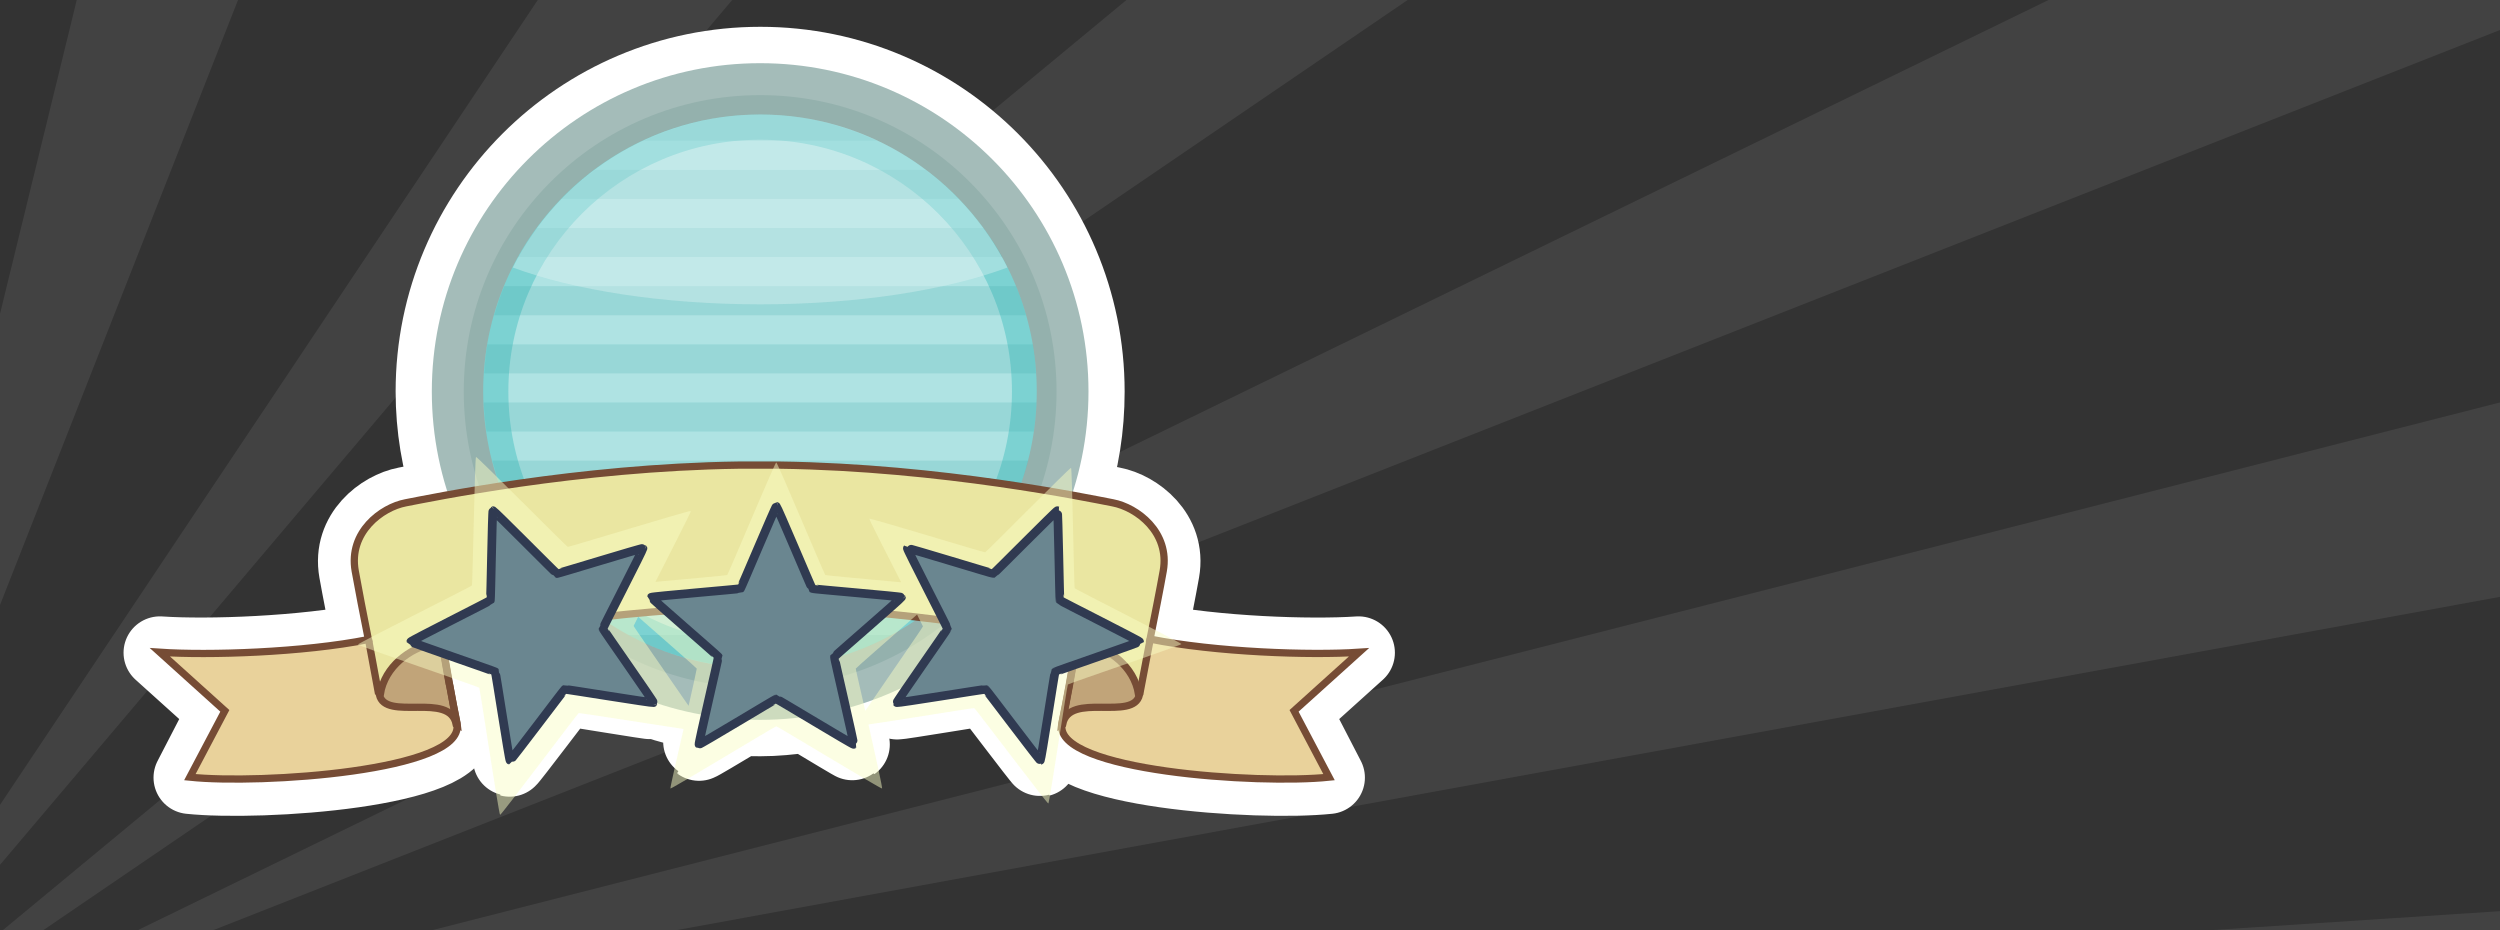 <?xml version="1.0" encoding="UTF-8" standalone="no"?>
<!-- Created with Inkscape (http://www.inkscape.org/) -->
<svg
   xmlns:svg="http://www.w3.org/2000/svg"
   xmlns="http://www.w3.org/2000/svg"
   version="1.0"
   width="100%"
   height="100%"
   viewBox="0 0 172 64"
   id="svg2">
  <rect x="0" y="0" width="172" height="64" fill="#333333" stroke="none"/>
  <defs
     id="defs4" />
  <path
     d="M 5.281,0 L 0,21.594 L 0,41.625 L 16.375,0 L 5.281,0 z M 37,0 L 0,55.375 L 0,59.5 L 50.375,0 L 37,0 z M 77.5,0 L 0.188,64 L 2.969,64 L 96.844,0 L 77.5,0 z M 140.938,0 L 9.469,64 L 14.656,64 L 172,2.062 L 172,0 L 140.938,0 z M 172,27.688 L 29.719,64 L 46.5,64 L 172,41.062 L 172,27.688 z M 172,62.688 L 152.031,64 L 172,64 L 172,62.688 z"
     id="rect3352"
     style="opacity:1;fill:#ffffff;fill-opacity:0.078;fill-rule:evenodd;stroke:none;stroke-width:0.1;stroke-linecap:butt;stroke-linejoin:miter;marker:none;marker-start:none;marker-mid:none;marker-end:none;stroke-miterlimit:4;stroke-dasharray:none;stroke-dashoffset:0;stroke-opacity:1;visibility:visible;display:inline;overflow:visible;enable-background:accumulate" />
  <path
     d="M 52.312,4.344 C 39.843,4.344 29.719,14.468 29.719,26.938 C 29.719,29.43 30.128,31.82 30.875,34.062 C 29.402,34.327 28.34,34.542 27.906,34.625 C 26.258,34.939 23.967,36.645 24.438,39.312 C 24.649,40.511 25.016,42.347 25.344,44 C 20.851,44.899 14.34,45.133 11,44.906 L 15.438,48.906 L 13.062,53.5 C 17.932,54.015 32.11,53.059 31.438,49.812 C 31.159,48.467 30.866,46.723 30.562,45 C 32.23,45.587 34.039,46.221 34.062,46.25 C 34.102,46.297 35.003,52.297 35.062,52.312 C 35.122,52.328 38.787,47.46 38.844,47.438 C 38.901,47.415 44.905,48.427 44.938,48.375 C 44.938,48.374 44.878,48.256 44.875,48.25 C 46.051,48.66 47.276,48.976 48.531,49.188 C 48.328,50.093 48.077,51.206 48.094,51.219 C 48.121,51.239 49.593,50.359 51.031,49.5 C 51.447,49.523 51.891,49.531 52.312,49.531 C 53.377,49.531 54.412,49.424 55.438,49.281 C 56.976,50.2 58.688,51.241 58.719,51.219 C 58.739,51.204 58.458,49.943 58.188,48.75 C 59.739,48.331 61.225,47.753 62.625,47.031 C 62.273,47.547 61.71,48.361 61.719,48.375 C 61.752,48.427 67.755,47.415 67.812,47.438 C 67.87,47.46 71.534,52.328 71.594,52.312 C 71.654,52.297 72.554,46.297 72.594,46.25 C 72.602,46.24 73.402,45.978 73.781,45.844 C 73.524,47.246 73.259,48.712 73.031,49.812 C 72.358,53.059 86.537,54.015 91.406,53.5 L 89.031,48.906 L 93.469,44.906 C 90.122,45.133 83.618,44.904 79.125,44 C 79.453,42.347 79.82,40.511 80.031,39.312 C 80.502,36.645 78.21,34.939 76.562,34.625 C 76.139,34.544 75.164,34.318 73.75,34.062 C 74.495,31.821 74.875,29.428 74.875,26.938 C 74.875,14.468 64.782,4.344 52.312,4.344 z"
     id="path3321"
     style="fill:none;fill-opacity:1;fill-rule:evenodd;stroke:#ffffff;stroke-width:5;stroke-linecap:butt;stroke-linejoin:round;marker:none;marker-start:none;marker-mid:none;marker-end:none;stroke-miterlimit:4;stroke-dasharray:none;stroke-dashoffset:0;stroke-opacity:1;visibility:visible;display:inline;overflow:visible;enable-background:accumulate" />
  <path
     d="M 65.538,34.159 C 65.538,46.635 55.424,56.749 42.948,56.749 C 30.472,56.749 20.359,46.635 20.359,34.159 C 20.359,21.683 30.472,11.57 42.948,11.57 C 55.424,11.57 65.538,21.683 65.538,34.159 z"
     transform="translate(9.35,-7.223)"
     id="path3249"
     style="fill:#a4bcb9;fill-opacity:1;fill-rule:evenodd;stroke:none;stroke-width:0.1;stroke-linecap:butt;stroke-linejoin:round;marker:none;marker-start:none;marker-mid:none;marker-end:none;stroke-miterlimit:4;stroke-dasharray:none;stroke-dashoffset:0;stroke-opacity:1;visibility:visible;display:inline;overflow:visible;enable-background:accumulate" />
  <path
     d="M 72.691,26.936 C 72.691,38.199 63.561,47.329 52.299,47.329 C 41.036,47.329 31.906,38.199 31.906,26.936 C 31.906,15.674 41.036,6.544 52.299,6.544 C 63.561,6.544 72.691,15.674 72.691,26.936 z"
     id="path3170"
     style="fill:#94b1ad;fill-opacity:1;fill-rule:evenodd;stroke:none;stroke-width:0.1;stroke-linecap:butt;stroke-linejoin:round;marker:none;marker-start:none;marker-mid:none;marker-end:none;stroke-miterlimit:4;stroke-dasharray:none;stroke-dashoffset:0;stroke-opacity:1;visibility:visible;display:inline;overflow:visible;enable-background:accumulate" />
  <path
     d="M 65.538,34.159 C 65.538,46.635 55.424,56.749 42.948,56.749 C 30.472,56.749 20.359,46.635 20.359,34.159 C 20.359,21.683 30.472,11.57 42.948,11.57 C 55.424,11.57 65.538,21.683 65.538,34.159 z"
     transform="matrix(0.843,0,0,0.843,16.08,-1.87)"
     id="path3276"
     style="fill:#7cd2d2;fill-opacity:1;fill-rule:evenodd;stroke:none;stroke-width:0.1;stroke-linecap:butt;stroke-linejoin:round;marker:none;marker-start:none;marker-mid:none;marker-end:none;stroke-miterlimit:4;stroke-dasharray:none;stroke-dashoffset:0;stroke-opacity:1;visibility:visible;display:inline;overflow:visible;enable-background:accumulate" />
  <path
     d="M 30.009,41.98 C 28.582,44.53 16.103,45.232 11.009,44.886 L 15.455,48.903 L 13.071,53.48 C 17.94,53.995 32.119,53.039 31.446,49.793 C 31.001,47.646 30.423,44.389 30.009,41.98 z"
     id="path3228"
     style="fill:#e9d29b;fill-opacity:1;fill-rule:evenodd;stroke:none;stroke-width:0.1;stroke-linecap:butt;stroke-linejoin:miter;marker:none;marker-start:none;marker-mid:none;marker-end:none;stroke-miterlimit:4;stroke-dasharray:none;stroke-dashoffset:0;stroke-opacity:1;visibility:visible;display:inline;overflow:visible;enable-background:accumulate" />
  <path
     d="M 74.488,41.98 C 75.915,44.53 88.394,45.232 93.488,44.886 L 89.042,48.903 L 91.426,53.48 C 86.557,53.995 72.378,53.039 73.051,49.793 C 73.496,47.646 74.074,44.389 74.488,41.98 z"
     id="path3244"
     style="fill:#e9d29b;fill-opacity:1;fill-rule:evenodd;stroke:none;stroke-width:0.1;stroke-linecap:butt;stroke-linejoin:miter;marker:none;marker-start:none;marker-mid:none;marker-end:none;stroke-miterlimit:4;stroke-dasharray:none;stroke-dashoffset:0;stroke-opacity:1;visibility:visible;display:inline;overflow:visible;enable-background:accumulate" />
  <path
     d="M 69.622,26.936 C 69.622,36.504 61.866,44.26 52.299,44.26 C 42.731,44.26 34.975,36.504 34.975,26.936 C 34.975,17.369 42.731,9.613 52.299,9.613 C 61.866,9.613 69.622,17.369 69.622,26.936 z"
     id="path2398"
     style="fill:#afe3e3;fill-opacity:1;fill-rule:evenodd;stroke:none;stroke-width:0.1;stroke-linecap:butt;stroke-linejoin:round;marker:none;marker-start:none;marker-mid:none;marker-end:none;stroke-miterlimit:4;stroke-dasharray:none;stroke-dashoffset:0;stroke-opacity:1;visibility:visible;display:inline;overflow:visible;enable-background:accumulate" />
  <path
     d="M 52.312,7.875 C 49.433,7.875 46.697,8.544 44.25,9.688 L 60.344,9.688 C 57.897,8.544 55.192,7.875 52.312,7.875 z M 40.938,11.688 C 40.118,12.3 39.335,12.954 38.625,13.688 L 65.969,13.688 C 65.268,12.965 64.495,12.292 63.688,11.688 L 40.938,11.688 z M 36.938,15.688 C 36.467,16.329 36.045,16.988 35.656,17.688 L 68.969,17.688 C 68.58,16.988 68.127,16.33 67.656,15.688 L 36.938,15.688 z M 34.688,19.688 C 34.42,20.336 34.196,21.006 34,21.688 L 70.594,21.688 C 70.398,21.006 70.174,20.336 69.906,19.688 L 34.688,19.688 z M 33.531,23.688 C 33.419,24.341 33.357,25.013 33.312,25.688 L 71.281,25.688 C 71.237,25.013 71.175,24.341 71.062,23.688 L 33.531,23.688 z M 33.281,27.688 C 33.308,28.365 33.373,29.03 33.469,29.688 L 71.125,29.688 C 71.22,29.03 71.286,28.365 71.312,27.688 L 33.281,27.688 z M 33.875,31.688 C 34.051,32.37 34.253,33.036 34.5,33.688 L 70.094,33.688 C 70.342,33.034 70.574,32.373 70.75,31.688 L 33.875,31.688 z M 35.406,35.688 C 35.764,36.377 36.126,37.05 36.562,37.688 L 68.031,37.688 C 68.468,37.049 68.861,36.378 69.219,35.688 L 35.406,35.688 z M 38.188,39.688 C 38.838,40.407 39.529,41.074 40.281,41.688 L 64.312,41.688 C 65.068,41.071 65.785,40.411 66.438,39.688 L 38.188,39.688 z M 43.219,43.688 C 45.018,44.665 47.003,45.332 49.094,45.688 L 55.5,45.688 C 57.591,45.332 59.576,44.665 61.375,43.688 L 43.219,43.688 z"
     id="path3374"
     style="fill:#39a6a6;fill-opacity:0.191;fill-rule:evenodd;stroke:none;stroke-width:0.1;stroke-linecap:butt;stroke-linejoin:round;marker:none;marker-start:none;marker-mid:none;marker-end:none;stroke-miterlimit:4;stroke-dasharray:none;stroke-dashoffset:0;stroke-opacity:1;visibility:visible;display:inline;overflow:visible;enable-background:accumulate" />
  <path
     d="M 50.821,32.011 C 39.679,32.168 29.563,34.291 27.915,34.605 C 26.267,34.919 23.975,36.625 24.446,39.293 C 24.917,41.961 26.103,47.761 26.103,47.761 L 26.165,47.761 C 26.467,45.823 28.266,44.585 29.634,44.324 C 31.268,44.013 41.229,41.919 52.259,41.73 C 63.276,41.922 73.22,44.013 74.853,44.324 C 76.221,44.585 78.019,45.823 78.321,47.761 L 78.384,47.761 C 78.384,47.761 79.569,41.961 80.04,39.293 C 80.511,36.625 78.219,34.919 76.571,34.605 C 74.923,34.291 64.807,32.168 53.665,32.011 C 53.533,32.008 50.962,32.009 50.821,32.011 z"
     id="path2453"
     style="fill:#eae6a1;fill-opacity:1;fill-rule:evenodd;stroke:none;stroke-width:0.1;stroke-linecap:butt;stroke-linejoin:round;stroke-miterlimit:4;stroke-dasharray:none;stroke-opacity:1" />
  <path
     d="M 30.415,44.199 C 30.183,44.239 29.752,44.302 29.634,44.324 C 28.266,44.585 26.467,45.823 26.165,47.761 L 26.103,47.761 L 26.103,47.793 C 26.498,49.653 30.948,47.568 31.384,49.824 L 31.446,49.855 C 31.443,49.835 31.45,49.813 31.446,49.793 C 31.125,48.241 30.764,46.17 30.415,44.199 z"
     id="path3233"
     style="fill:#c1a479;fill-opacity:1;fill-rule:evenodd;stroke:none;stroke-width:0.1;stroke-linecap:butt;stroke-linejoin:miter;marker:none;marker-start:none;marker-mid:none;marker-end:none;stroke-miterlimit:4;stroke-dasharray:none;stroke-dashoffset:0;stroke-opacity:1;visibility:visible;display:inline;overflow:visible;enable-background:accumulate" />
  <path
     d="M 74.082,44.199 C 74.314,44.239 74.745,44.302 74.863,44.324 C 76.232,44.585 78.03,45.823 78.332,47.761 L 78.395,47.761 L 78.395,47.793 C 77.999,49.653 73.549,47.568 73.113,49.824 L 73.051,49.855 C 73.054,49.835 73.047,49.813 73.051,49.793 C 73.373,48.241 73.734,46.17 74.082,44.199 z"
     id="path3246"
     style="fill:#c1a479;fill-opacity:1;fill-rule:evenodd;stroke:none;stroke-width:0.1;stroke-linecap:butt;stroke-linejoin:miter;marker:none;marker-start:none;marker-mid:none;marker-end:none;stroke-miterlimit:4;stroke-dasharray:none;stroke-dashoffset:0;stroke-opacity:1;visibility:visible;display:inline;overflow:visible;enable-background:accumulate" />
  <g
     id="g3184">
    <path
       d="M 30.415,44.199 C 30.183,44.239 29.752,44.302 29.634,44.324 C 28.266,44.585 26.467,45.823 26.165,47.761 L 26.103,47.761 L 26.103,47.793 C 26.498,49.653 30.948,47.568 31.384,49.824 L 31.446,49.855 C 31.443,49.835 31.45,49.813 31.446,49.793 C 31.125,48.241 30.764,46.17 30.415,44.199 z"
       id="path3268"
       style="opacity:1;fill:none;fill-opacity:1;fill-rule:evenodd;stroke:#764c35;stroke-width:0.5;stroke-linecap:butt;stroke-linejoin:miter;marker:none;marker-start:none;marker-mid:none;marker-end:none;stroke-miterlimit:4;stroke-dasharray:none;stroke-dashoffset:0;stroke-opacity:1;visibility:visible;display:inline;overflow:visible;enable-background:accumulate" />
    <path
       d="M 74.082,44.199 C 74.314,44.239 74.745,44.302 74.863,44.324 C 76.232,44.585 78.03,45.823 78.332,47.761 L 78.395,47.761 L 78.395,47.793 C 77.999,49.653 73.549,47.568 73.113,49.824 L 73.051,49.855 C 73.054,49.835 73.047,49.813 73.051,49.793 C 73.373,48.241 73.734,46.17 74.082,44.199 z"
       id="path3270"
       style="opacity:1;fill:none;fill-opacity:1;fill-rule:evenodd;stroke:#764c35;stroke-width:0.5;stroke-linecap:butt;stroke-linejoin:miter;marker:none;marker-start:none;marker-mid:none;marker-end:none;stroke-miterlimit:4;stroke-dasharray:none;stroke-dashoffset:0;stroke-opacity:1;visibility:visible;display:inline;overflow:visible;enable-background:accumulate" />
    <path
       d="M 25.351,43.983 L 26.048,47.748"
       id="path3272"
       style="opacity:1;fill:none;fill-opacity:1;fill-rule:evenodd;stroke:#764c35;stroke-width:0.5;stroke-linecap:butt;stroke-linejoin:miter;marker:none;marker-start:none;marker-mid:none;marker-end:none;stroke-miterlimit:4;stroke-dasharray:none;stroke-dashoffset:0;stroke-opacity:1;visibility:visible;display:inline;overflow:visible;enable-background:accumulate" />
    <path
       d="M 79.141,43.948 L 78.409,47.783"
       id="path3274"
       style="opacity:1;fill:none;fill-opacity:1;fill-rule:evenodd;stroke:#764c35;stroke-width:0.5;stroke-linecap:butt;stroke-linejoin:miter;marker:none;marker-start:none;marker-mid:none;marker-end:none;stroke-miterlimit:4;stroke-dasharray:none;stroke-dashoffset:0;stroke-opacity:1;visibility:visible;display:inline;overflow:visible;enable-background:accumulate" />
    <path
       d="M 50.812,32 C 39.67,32.157 29.554,34.28 27.906,34.594 C 26.258,34.908 23.967,36.613 24.438,39.281 C 24.649,40.481 25.016,42.346 25.344,44 C 20.851,44.899 14.339,45.101 11,44.875 L 15.469,48.906 L 13.062,53.469 C 17.902,53.98 31.925,53.042 31.438,49.844 C 31.434,49.824 31.442,49.801 31.438,49.781 C 31.283,49.036 31.112,48.087 30.938,47.156 C 30.932,47.125 30.912,47.094 30.906,47.062 C 30.758,46.268 30.645,45.565 30.5,44.75 C 30.467,44.562 30.439,44.374 30.406,44.188 C 30.404,44.177 30.408,44.167 30.406,44.156 C 33.01,43.645 42.024,41.894 52.25,41.719 C 62.492,41.897 71.523,43.683 74.094,44.188 C 73.925,45.141 73.762,46.132 73.594,47.062 C 73.413,48.031 73.223,49.009 73.062,49.781 C 73.058,49.801 73.066,49.824 73.062,49.844 C 72.575,53.042 86.598,53.98 91.438,53.469 L 89.031,48.906 L 93.5,44.875 C 90.152,45.102 83.619,44.873 79.125,43.969 C 79.451,42.323 79.821,40.473 80.031,39.281 C 80.502,36.613 78.21,34.908 76.562,34.594 C 74.915,34.28 64.799,32.157 53.656,32 C 53.525,31.996 50.953,31.997 50.812,32 z"
       id="path3172"
       style="fill:none;fill-opacity:1;fill-rule:evenodd;stroke:#764c35;stroke-width:0.5;stroke-linecap:butt;stroke-linejoin:miter;marker:none;marker-start:none;marker-mid:none;marker-end:none;stroke-miterlimit:4;stroke-dasharray:none;stroke-dashoffset:0;stroke-opacity:1;visibility:visible;display:inline;overflow:visible;enable-background:accumulate" />
  </g>
  <path
     d="M 32.75,31.438 C 32.668,31.47 32.516,40.206 32.469,40.281 C 32.422,40.356 24.619,44.256 24.625,44.344 C 24.631,44.432 32.912,47.245 32.969,47.312 C 33.025,47.38 34.321,56.041 34.406,56.062 C 34.492,56.084 39.73,49.095 39.812,49.062 C 39.873,49.038 44.546,49.781 47.031,50.156 C 46.568,52.192 46.091,54.225 46.125,54.25 C 46.193,54.3 53.322,49.969 53.406,49.969 C 53.491,49.969 60.619,54.3 60.688,54.25 C 60.724,54.223 60.246,52.02 59.75,49.844 C 61.712,49.564 66.968,48.693 67.031,48.719 C 67.108,48.75 72.045,55.302 72.125,55.281 C 72.205,55.261 73.416,47.157 73.469,47.094 C 73.522,47.03 81.276,44.395 81.281,44.312 C 81.287,44.23 73.982,40.539 73.938,40.469 C 73.893,40.399 73.764,32.218 73.688,32.188 C 73.611,32.157 67.862,37.98 67.781,38 C 67.701,38.02 59.866,35.624 59.812,35.688 C 59.781,35.725 60.929,37.958 62,40.062 C 59.621,39.844 56.821,39.592 56.781,39.562 C 56.713,39.513 53.491,31.812 53.406,31.812 C 53.322,31.812 50.1,39.513 50.031,39.562 C 49.993,39.59 47.408,39.82 45.094,40.031 C 46.259,37.742 47.566,35.198 47.531,35.156 C 47.475,35.088 39.148,37.647 39.062,37.625 C 38.977,37.603 32.832,31.405 32.75,31.438 z M 63.094,42.281 C 63.174,42.444 63.501,43.085 63.5,43.094 C 63.496,43.157 60.822,47.009 59.531,48.906 C 59.231,47.587 58.866,46.028 58.875,46 C 58.891,45.95 61.252,43.898 63.094,42.281 z M 43.906,42.438 C 45.72,44.029 47.922,45.952 47.938,46 C 47.946,46.025 47.623,47.469 47.375,48.562 C 45.905,46.421 43.598,43.123 43.594,43.062 C 43.593,43.056 43.861,42.532 43.906,42.438 z"
     id="path3191"
     style="fill:#fafdc5;fill-opacity:0.477;fill-rule:evenodd;stroke:none;stroke-width:0.939;stroke-linecap:butt;stroke-linejoin:round;marker:none;marker-start:none;marker-mid:none;marker-end:none;stroke-miterlimit:4;stroke-dasharray:none;stroke-dashoffset:0;stroke-opacity:1;visibility:visible;display:inline;overflow:visible;enable-background:accumulate" />
  <path
     d="M 27.61,26.629 C 27.695,26.629 30.963,34.419 31.032,34.469 C 31.101,34.519 39.519,35.22 39.545,35.301 C 39.572,35.382 33.173,40.897 33.147,40.978 C 33.121,41.06 35.055,49.282 34.986,49.332 C 34.917,49.383 27.695,45.001 27.61,45.001 C 27.524,45.001 20.302,49.383 20.233,49.332 C 20.164,49.282 22.099,41.06 22.072,40.978 C 22.046,40.897 15.648,35.382 15.674,35.301 C 15.7,35.22 24.118,34.519 24.187,34.469 C 24.257,34.419 27.524,26.629 27.61,26.629 z"
     transform="matrix(0.721,0,0,0.721,33.506,15.642)"
     id="path3251"
     style="fill:#6a8690;fill-opacity:1;fill-rule:evenodd;stroke:#303a51;stroke-width:0.832;stroke-linecap:butt;stroke-linejoin:round;marker:none;marker-start:none;marker-mid:none;marker-end:none;stroke-miterlimit:4;stroke-dasharray:none;stroke-dashoffset:0;stroke-opacity:1;visibility:visible;display:inline;overflow:visible;enable-background:accumulate" />
  <path
     d="M 27.61,26.629 C 27.695,26.629 30.963,34.419 31.032,34.469 C 31.101,34.519 39.519,35.22 39.545,35.301 C 39.572,35.382 33.173,40.897 33.147,40.978 C 33.121,41.06 35.055,49.282 34.986,49.332 C 34.917,49.383 27.695,45.001 27.61,45.001 C 27.524,45.001 20.302,49.383 20.233,49.332 C 20.164,49.282 22.099,41.06 22.072,40.978 C 22.046,40.897 15.648,35.382 15.674,35.301 C 15.7,35.22 24.118,34.519 24.187,34.469 C 24.257,34.419 27.524,26.629 27.61,26.629 z"
     transform="matrix(0.669,-0.269,0.269,0.669,8.283,24.748)"
     id="path3253"
     style="fill:#6a8690;fill-opacity:1;fill-rule:evenodd;stroke:#303a51;stroke-width:0.832;stroke-linecap:butt;stroke-linejoin:round;marker:none;marker-start:none;marker-mid:none;marker-end:none;stroke-miterlimit:4;stroke-dasharray:none;stroke-dashoffset:0;stroke-opacity:1;visibility:visible;display:inline;overflow:visible;enable-background:accumulate" />
  <path
     d="M 27.61,26.629 C 27.695,26.629 30.963,34.419 31.032,34.469 C 31.101,34.519 39.519,35.22 39.545,35.301 C 39.572,35.382 33.173,40.897 33.147,40.978 C 33.121,41.06 35.055,49.282 34.986,49.332 C 34.917,49.383 27.695,45.001 27.61,45.001 C 27.524,45.001 20.302,49.383 20.233,49.332 C 20.164,49.282 22.099,41.06 22.072,40.978 C 22.046,40.897 15.648,35.382 15.674,35.301 C 15.7,35.22 24.118,34.519 24.187,34.469 C 24.257,34.419 27.524,26.629 27.61,26.629 z"
     transform="matrix(-0.669,-0.269,-0.269,0.669,98.381,24.748)"
     id="path3255"
     style="fill:#6a8690;fill-opacity:1;fill-rule:evenodd;stroke:#303a51;stroke-width:0.832;stroke-linecap:butt;stroke-linejoin:round;marker:none;marker-start:none;marker-mid:none;marker-end:none;stroke-miterlimit:4;stroke-dasharray:none;stroke-dashoffset:0;stroke-opacity:1;visibility:visible;display:inline;overflow:visible;enable-background:accumulate" />
  <path
     d="M 52.312,7.875 C 44.862,7.875 38.412,12.169 35.281,18.406 C 39.489,19.961 45.562,20.938 52.312,20.938 C 59.063,20.938 65.105,19.961 69.312,18.406 C 66.18,12.173 59.759,7.875 52.312,7.875 z"
     id="path3314"
     style="fill:#e4f6f6;fill-opacity:0.368;fill-rule:evenodd;stroke:none;stroke-width:0.1;stroke-linecap:butt;stroke-linejoin:round;marker:none;marker-start:none;marker-mid:none;marker-end:none;stroke-miterlimit:4;stroke-dasharray:none;stroke-dashoffset:0;stroke-opacity:1;visibility:visible;display:inline;overflow:visible;enable-background:accumulate" />
</svg>
